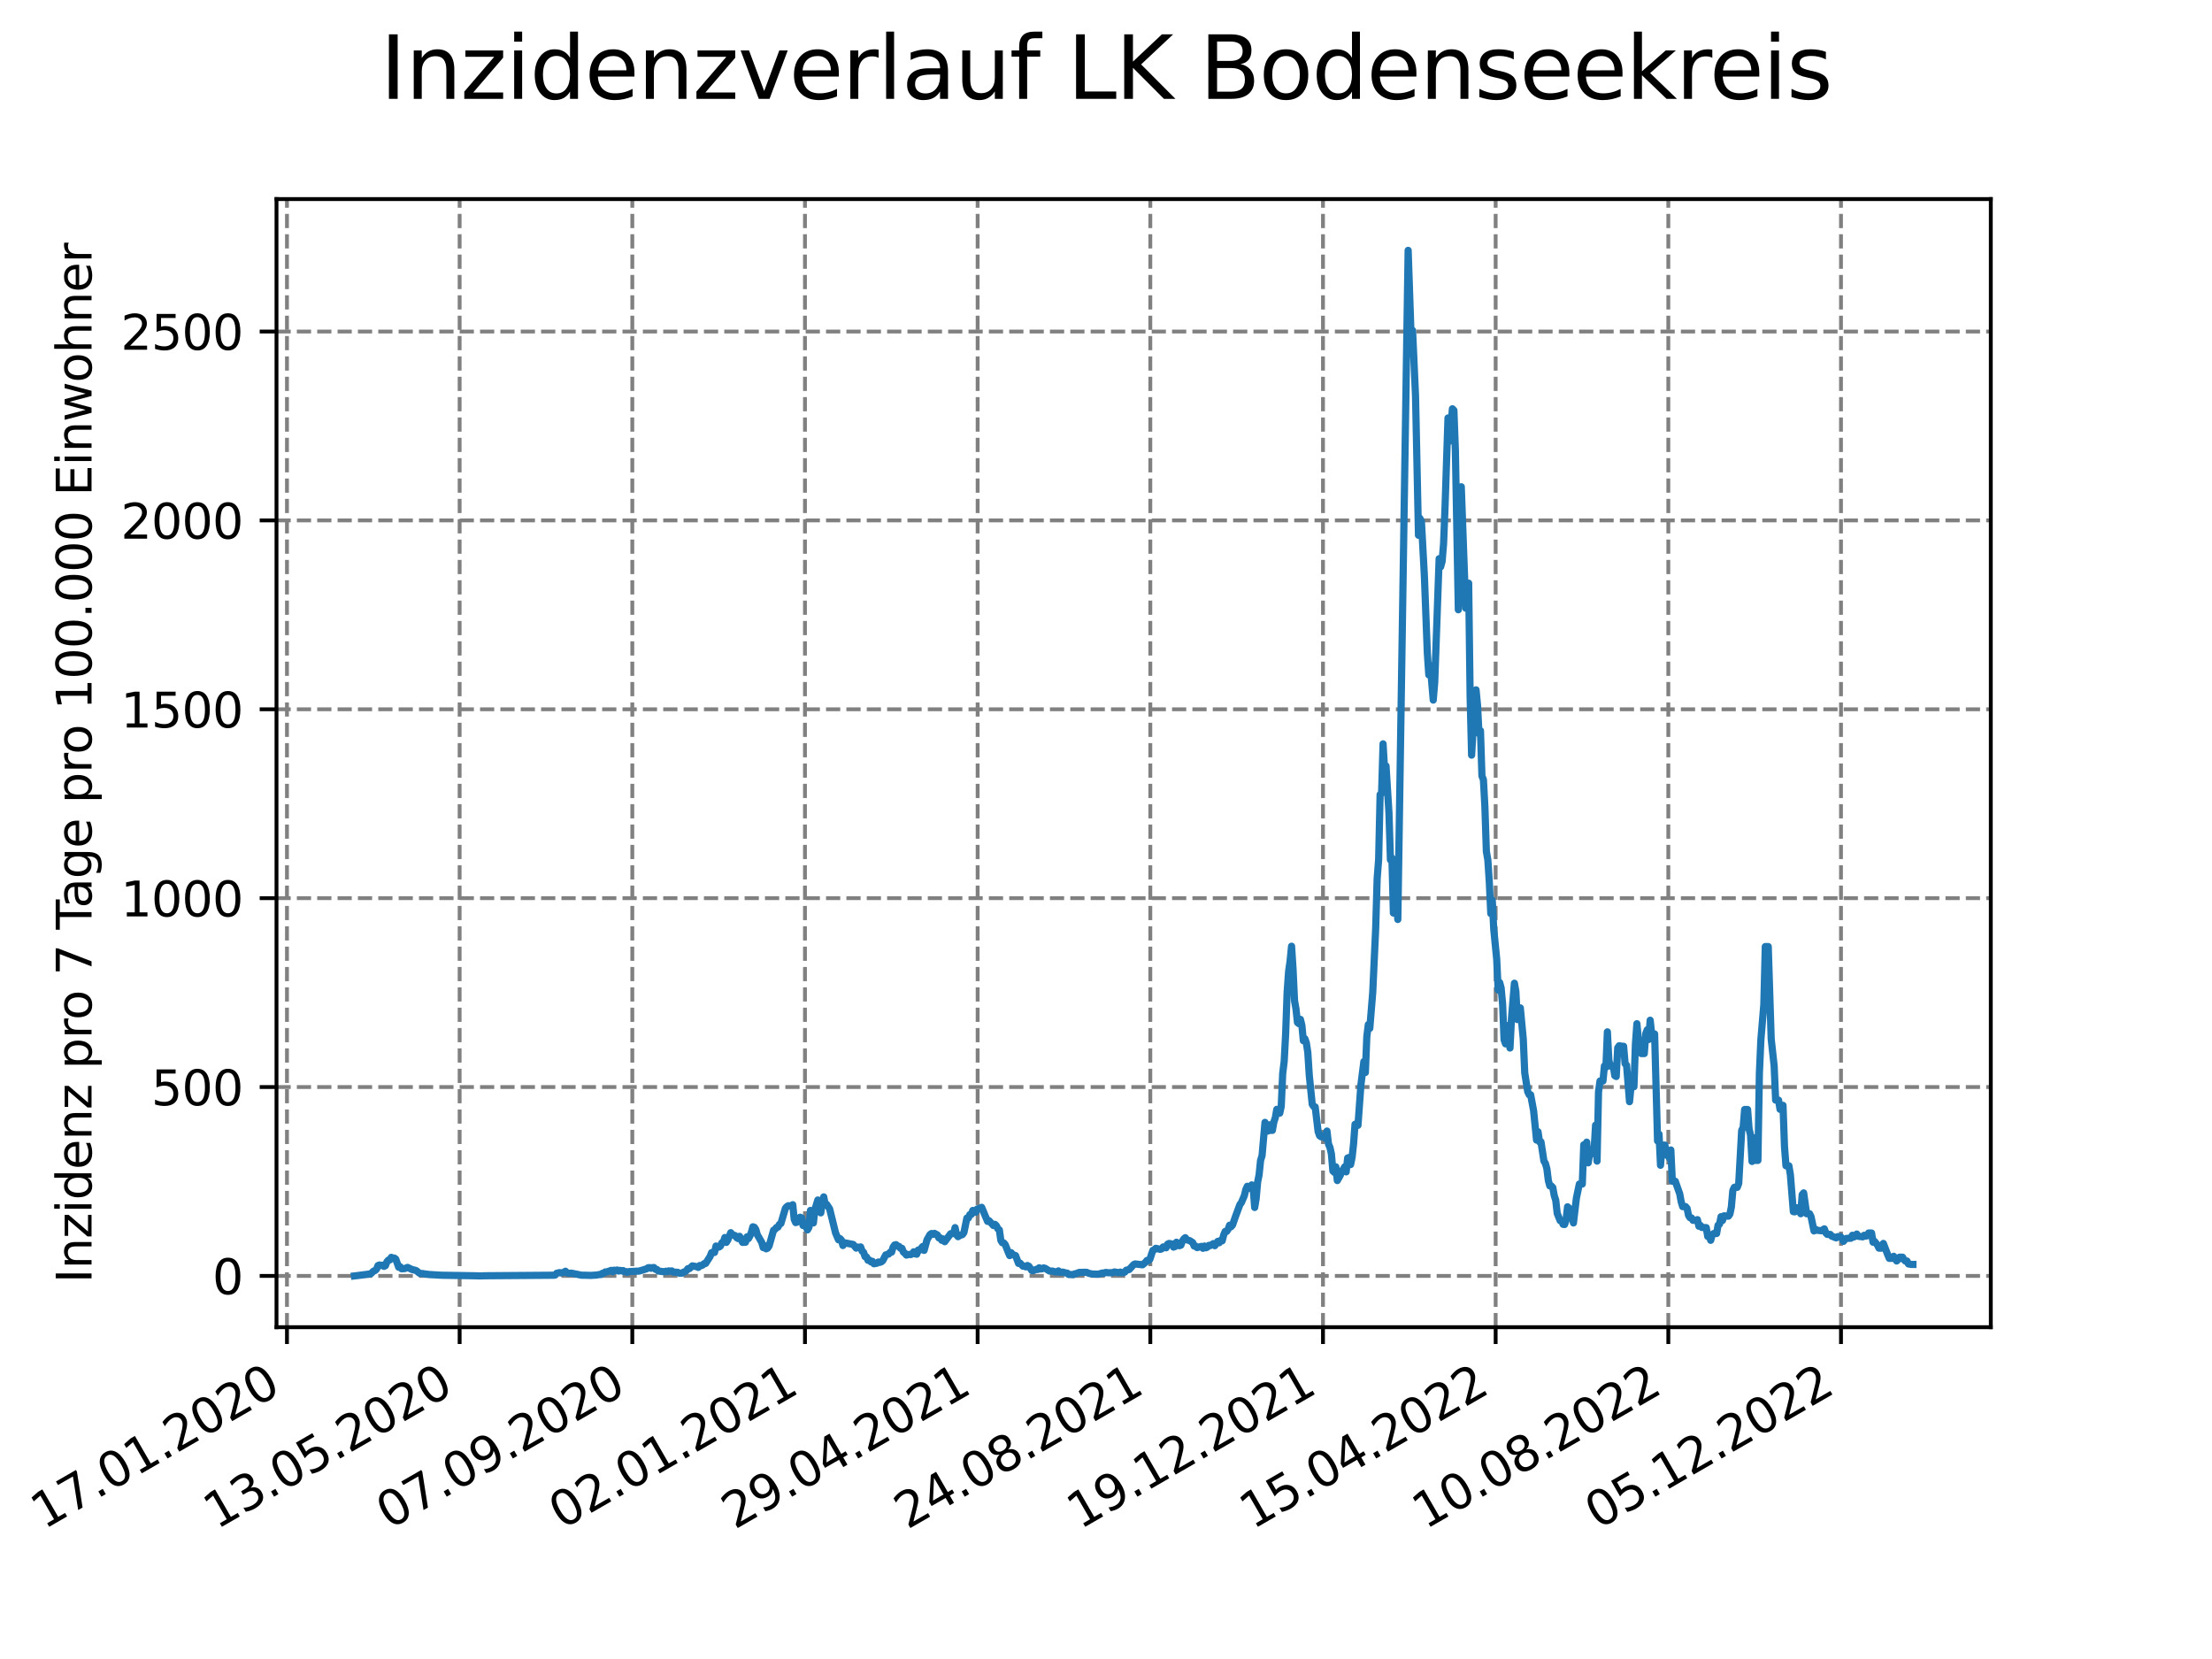 <?xml version="1.0" encoding="utf-8" standalone="no"?>
<!DOCTYPE svg PUBLIC "-//W3C//DTD SVG 1.1//EN"
  "http://www.w3.org/Graphics/SVG/1.1/DTD/svg11.dtd">
<svg xmlns:xlink="http://www.w3.org/1999/xlink" width="460.8pt" height="345.6pt" viewBox="0 0 460.8 345.6" xmlns="http://www.w3.org/2000/svg" version="1.1">
 <defs>
  <style type="text/css">*{stroke-linejoin: round; stroke-linecap: butt}</style>
 </defs>
 <g id="figure_1">
  <g id="patch_1">
   <path d="M 0 345.6 
L 460.8 345.6 
L 460.8 0 
L 0 0 
z
" style="fill: #ffffff"/>
  </g>
  <g id="axes_1">
   <g id="patch_2">
    <path d="M 57.6 276.48 
L 414.72 276.48 
L 414.72 41.472 
L 57.6 41.472 
z
" style="fill: #ffffff"/>
   </g>
   <g id="matplotlib.axis_1">
    <g id="xtick_1">
     <g id="line2d_1">
      <path d="M 59.78 276.48 
L 59.78 41.472 
" clip-path="url(#pc6082369a8)" style="fill: none; stroke-dasharray: 2.96,1.28; stroke-dashoffset: 0; stroke: #808080; stroke-width: 0.8"/>
     </g>
     <g id="line2d_2">
      <defs>
       <path id="m1aa2a3c48d" d="M 0 0 
L 0 3.5 
" style="stroke: #000000; stroke-width: 0.8"/>
      </defs>
      <g>
       <use xlink:href="#m1aa2a3c48d" x="59.78" y="276.48" style="stroke: #000000; stroke-width: 0.8"/>
      </g>
     </g>
     <g id="text_1">
      <!-- 17.01.2020 -->
      <g transform="translate(9.155 318.689) rotate(-30) scale(0.1 -0.1)">
       <defs>
        <path id="DejaVuSans-31" d="M 794 531 
L 1825 531 
L 1825 4091 
L 703 3866 
L 703 4441 
L 1819 4666 
L 2450 4666 
L 2450 531 
L 3481 531 
L 3481 0 
L 794 0 
L 794 531 
z
" transform="scale(0.016)"/>
        <path id="DejaVuSans-37" d="M 525 4666 
L 3525 4666 
L 3525 4397 
L 1831 0 
L 1172 0 
L 2766 4134 
L 525 4134 
L 525 4666 
z
" transform="scale(0.016)"/>
        <path id="DejaVuSans-2e" d="M 684 794 
L 1344 794 
L 1344 0 
L 684 0 
L 684 794 
z
" transform="scale(0.016)"/>
        <path id="DejaVuSans-30" d="M 2034 4250 
Q 1547 4250 1301 3770 
Q 1056 3291 1056 2328 
Q 1056 1369 1301 889 
Q 1547 409 2034 409 
Q 2525 409 2770 889 
Q 3016 1369 3016 2328 
Q 3016 3291 2770 3770 
Q 2525 4250 2034 4250 
z
M 2034 4750 
Q 2819 4750 3233 4129 
Q 3647 3509 3647 2328 
Q 3647 1150 3233 529 
Q 2819 -91 2034 -91 
Q 1250 -91 836 529 
Q 422 1150 422 2328 
Q 422 3509 836 4129 
Q 1250 4750 2034 4750 
z
" transform="scale(0.016)"/>
        <path id="DejaVuSans-32" d="M 1228 531 
L 3431 531 
L 3431 0 
L 469 0 
L 469 531 
Q 828 903 1448 1529 
Q 2069 2156 2228 2338 
Q 2531 2678 2651 2914 
Q 2772 3150 2772 3378 
Q 2772 3750 2511 3984 
Q 2250 4219 1831 4219 
Q 1534 4219 1204 4116 
Q 875 4013 500 3803 
L 500 4441 
Q 881 4594 1212 4672 
Q 1544 4750 1819 4750 
Q 2544 4750 2975 4387 
Q 3406 4025 3406 3419 
Q 3406 3131 3298 2873 
Q 3191 2616 2906 2266 
Q 2828 2175 2409 1742 
Q 1991 1309 1228 531 
z
" transform="scale(0.016)"/>
       </defs>
       <use xlink:href="#DejaVuSans-31"/>
       <use xlink:href="#DejaVuSans-37" x="63.623"/>
       <use xlink:href="#DejaVuSans-2e" x="127.246"/>
       <use xlink:href="#DejaVuSans-30" x="159.033"/>
       <use xlink:href="#DejaVuSans-31" x="222.656"/>
       <use xlink:href="#DejaVuSans-2e" x="286.279"/>
       <use xlink:href="#DejaVuSans-32" x="318.066"/>
       <use xlink:href="#DejaVuSans-30" x="381.689"/>
       <use xlink:href="#DejaVuSans-32" x="445.312"/>
       <use xlink:href="#DejaVuSans-30" x="508.936"/>
      </g>
     </g>
    </g>
    <g id="xtick_2">
     <g id="line2d_3">
      <path d="M 95.75 276.48 
L 95.75 41.472 
" clip-path="url(#pc6082369a8)" style="fill: none; stroke-dasharray: 2.96,1.28; stroke-dashoffset: 0; stroke: #808080; stroke-width: 0.8"/>
     </g>
     <g id="line2d_4">
      <g>
       <use xlink:href="#m1aa2a3c48d" x="95.75" y="276.48" style="stroke: #000000; stroke-width: 0.8"/>
      </g>
     </g>
     <g id="text_2">
      <!-- 13.05.2020 -->
      <g transform="translate(45.125 318.689) rotate(-30) scale(0.1 -0.1)">
       <defs>
        <path id="DejaVuSans-33" d="M 2597 2516 
Q 3050 2419 3304 2112 
Q 3559 1806 3559 1356 
Q 3559 666 3084 287 
Q 2609 -91 1734 -91 
Q 1441 -91 1130 -33 
Q 819 25 488 141 
L 488 750 
Q 750 597 1062 519 
Q 1375 441 1716 441 
Q 2309 441 2620 675 
Q 2931 909 2931 1356 
Q 2931 1769 2642 2001 
Q 2353 2234 1838 2234 
L 1294 2234 
L 1294 2753 
L 1863 2753 
Q 2328 2753 2575 2939 
Q 2822 3125 2822 3475 
Q 2822 3834 2567 4026 
Q 2313 4219 1838 4219 
Q 1578 4219 1281 4162 
Q 984 4106 628 3988 
L 628 4550 
Q 988 4650 1302 4700 
Q 1616 4750 1894 4750 
Q 2613 4750 3031 4423 
Q 3450 4097 3450 3541 
Q 3450 3153 3228 2886 
Q 3006 2619 2597 2516 
z
" transform="scale(0.016)"/>
        <path id="DejaVuSans-35" d="M 691 4666 
L 3169 4666 
L 3169 4134 
L 1269 4134 
L 1269 2991 
Q 1406 3038 1543 3061 
Q 1681 3084 1819 3084 
Q 2600 3084 3056 2656 
Q 3513 2228 3513 1497 
Q 3513 744 3044 326 
Q 2575 -91 1722 -91 
Q 1428 -91 1123 -41 
Q 819 9 494 109 
L 494 744 
Q 775 591 1075 516 
Q 1375 441 1709 441 
Q 2250 441 2565 725 
Q 2881 1009 2881 1497 
Q 2881 1984 2565 2268 
Q 2250 2553 1709 2553 
Q 1456 2553 1204 2497 
Q 953 2441 691 2322 
L 691 4666 
z
" transform="scale(0.016)"/>
       </defs>
       <use xlink:href="#DejaVuSans-31"/>
       <use xlink:href="#DejaVuSans-33" x="63.623"/>
       <use xlink:href="#DejaVuSans-2e" x="127.246"/>
       <use xlink:href="#DejaVuSans-30" x="159.033"/>
       <use xlink:href="#DejaVuSans-35" x="222.656"/>
       <use xlink:href="#DejaVuSans-2e" x="286.279"/>
       <use xlink:href="#DejaVuSans-32" x="318.066"/>
       <use xlink:href="#DejaVuSans-30" x="381.689"/>
       <use xlink:href="#DejaVuSans-32" x="445.312"/>
       <use xlink:href="#DejaVuSans-30" x="508.936"/>
      </g>
     </g>
    </g>
    <g id="xtick_3">
     <g id="line2d_5">
      <path d="M 131.721 276.48 
L 131.721 41.472 
" clip-path="url(#pc6082369a8)" style="fill: none; stroke-dasharray: 2.96,1.28; stroke-dashoffset: 0; stroke: #808080; stroke-width: 0.8"/>
     </g>
     <g id="line2d_6">
      <g>
       <use xlink:href="#m1aa2a3c48d" x="131.721" y="276.48" style="stroke: #000000; stroke-width: 0.8"/>
      </g>
     </g>
     <g id="text_3">
      <!-- 07.09.2020 -->
      <g transform="translate(81.096 318.689) rotate(-30) scale(0.1 -0.1)">
       <defs>
        <path id="DejaVuSans-39" d="M 703 97 
L 703 672 
Q 941 559 1184 500 
Q 1428 441 1663 441 
Q 2288 441 2617 861 
Q 2947 1281 2994 2138 
Q 2813 1869 2534 1725 
Q 2256 1581 1919 1581 
Q 1219 1581 811 2004 
Q 403 2428 403 3163 
Q 403 3881 828 4315 
Q 1253 4750 1959 4750 
Q 2769 4750 3195 4129 
Q 3622 3509 3622 2328 
Q 3622 1225 3098 567 
Q 2575 -91 1691 -91 
Q 1453 -91 1209 -44 
Q 966 3 703 97 
z
M 1959 2075 
Q 2384 2075 2632 2365 
Q 2881 2656 2881 3163 
Q 2881 3666 2632 3958 
Q 2384 4250 1959 4250 
Q 1534 4250 1286 3958 
Q 1038 3666 1038 3163 
Q 1038 2656 1286 2365 
Q 1534 2075 1959 2075 
z
" transform="scale(0.016)"/>
       </defs>
       <use xlink:href="#DejaVuSans-30"/>
       <use xlink:href="#DejaVuSans-37" x="63.623"/>
       <use xlink:href="#DejaVuSans-2e" x="127.246"/>
       <use xlink:href="#DejaVuSans-30" x="159.033"/>
       <use xlink:href="#DejaVuSans-39" x="222.656"/>
       <use xlink:href="#DejaVuSans-2e" x="286.279"/>
       <use xlink:href="#DejaVuSans-32" x="318.066"/>
       <use xlink:href="#DejaVuSans-30" x="381.689"/>
       <use xlink:href="#DejaVuSans-32" x="445.312"/>
       <use xlink:href="#DejaVuSans-30" x="508.936"/>
      </g>
     </g>
    </g>
    <g id="xtick_4">
     <g id="line2d_7">
      <path d="M 167.691 276.48 
L 167.691 41.472 
" clip-path="url(#pc6082369a8)" style="fill: none; stroke-dasharray: 2.96,1.28; stroke-dashoffset: 0; stroke: #808080; stroke-width: 0.8"/>
     </g>
     <g id="line2d_8">
      <g>
       <use xlink:href="#m1aa2a3c48d" x="167.691" y="276.48" style="stroke: #000000; stroke-width: 0.8"/>
      </g>
     </g>
     <g id="text_4">
      <!-- 02.01.2021 -->
      <g transform="translate(117.066 318.689) rotate(-30) scale(0.1 -0.1)">
       <use xlink:href="#DejaVuSans-30"/>
       <use xlink:href="#DejaVuSans-32" x="63.623"/>
       <use xlink:href="#DejaVuSans-2e" x="127.246"/>
       <use xlink:href="#DejaVuSans-30" x="159.033"/>
       <use xlink:href="#DejaVuSans-31" x="222.656"/>
       <use xlink:href="#DejaVuSans-2e" x="286.279"/>
       <use xlink:href="#DejaVuSans-32" x="318.066"/>
       <use xlink:href="#DejaVuSans-30" x="381.689"/>
       <use xlink:href="#DejaVuSans-32" x="445.312"/>
       <use xlink:href="#DejaVuSans-31" x="508.936"/>
      </g>
     </g>
    </g>
    <g id="xtick_5">
     <g id="line2d_9">
      <path d="M 203.661 276.48 
L 203.661 41.472 
" clip-path="url(#pc6082369a8)" style="fill: none; stroke-dasharray: 2.96,1.28; stroke-dashoffset: 0; stroke: #808080; stroke-width: 0.8"/>
     </g>
     <g id="line2d_10">
      <g>
       <use xlink:href="#m1aa2a3c48d" x="203.661" y="276.48" style="stroke: #000000; stroke-width: 0.8"/>
      </g>
     </g>
     <g id="text_5">
      <!-- 29.04.2021 -->
      <g transform="translate(153.036 318.689) rotate(-30) scale(0.1 -0.1)">
       <defs>
        <path id="DejaVuSans-34" d="M 2419 4116 
L 825 1625 
L 2419 1625 
L 2419 4116 
z
M 2253 4666 
L 3047 4666 
L 3047 1625 
L 3713 1625 
L 3713 1100 
L 3047 1100 
L 3047 0 
L 2419 0 
L 2419 1100 
L 313 1100 
L 313 1709 
L 2253 4666 
z
" transform="scale(0.016)"/>
       </defs>
       <use xlink:href="#DejaVuSans-32"/>
       <use xlink:href="#DejaVuSans-39" x="63.623"/>
       <use xlink:href="#DejaVuSans-2e" x="127.246"/>
       <use xlink:href="#DejaVuSans-30" x="159.033"/>
       <use xlink:href="#DejaVuSans-34" x="222.656"/>
       <use xlink:href="#DejaVuSans-2e" x="286.279"/>
       <use xlink:href="#DejaVuSans-32" x="318.066"/>
       <use xlink:href="#DejaVuSans-30" x="381.689"/>
       <use xlink:href="#DejaVuSans-32" x="445.312"/>
       <use xlink:href="#DejaVuSans-31" x="508.936"/>
      </g>
     </g>
    </g>
    <g id="xtick_6">
     <g id="line2d_11">
      <path d="M 239.631 276.48 
L 239.631 41.472 
" clip-path="url(#pc6082369a8)" style="fill: none; stroke-dasharray: 2.96,1.28; stroke-dashoffset: 0; stroke: #808080; stroke-width: 0.8"/>
     </g>
     <g id="line2d_12">
      <g>
       <use xlink:href="#m1aa2a3c48d" x="239.631" y="276.48" style="stroke: #000000; stroke-width: 0.8"/>
      </g>
     </g>
     <g id="text_6">
      <!-- 24.08.2021 -->
      <g transform="translate(189.006 318.689) rotate(-30) scale(0.1 -0.1)">
       <defs>
        <path id="DejaVuSans-38" d="M 2034 2216 
Q 1584 2216 1326 1975 
Q 1069 1734 1069 1313 
Q 1069 891 1326 650 
Q 1584 409 2034 409 
Q 2484 409 2743 651 
Q 3003 894 3003 1313 
Q 3003 1734 2745 1975 
Q 2488 2216 2034 2216 
z
M 1403 2484 
Q 997 2584 770 2862 
Q 544 3141 544 3541 
Q 544 4100 942 4425 
Q 1341 4750 2034 4750 
Q 2731 4750 3128 4425 
Q 3525 4100 3525 3541 
Q 3525 3141 3298 2862 
Q 3072 2584 2669 2484 
Q 3125 2378 3379 2068 
Q 3634 1759 3634 1313 
Q 3634 634 3220 271 
Q 2806 -91 2034 -91 
Q 1263 -91 848 271 
Q 434 634 434 1313 
Q 434 1759 690 2068 
Q 947 2378 1403 2484 
z
M 1172 3481 
Q 1172 3119 1398 2916 
Q 1625 2713 2034 2713 
Q 2441 2713 2670 2916 
Q 2900 3119 2900 3481 
Q 2900 3844 2670 4047 
Q 2441 4250 2034 4250 
Q 1625 4250 1398 4047 
Q 1172 3844 1172 3481 
z
" transform="scale(0.016)"/>
       </defs>
       <use xlink:href="#DejaVuSans-32"/>
       <use xlink:href="#DejaVuSans-34" x="63.623"/>
       <use xlink:href="#DejaVuSans-2e" x="127.246"/>
       <use xlink:href="#DejaVuSans-30" x="159.033"/>
       <use xlink:href="#DejaVuSans-38" x="222.656"/>
       <use xlink:href="#DejaVuSans-2e" x="286.279"/>
       <use xlink:href="#DejaVuSans-32" x="318.066"/>
       <use xlink:href="#DejaVuSans-30" x="381.689"/>
       <use xlink:href="#DejaVuSans-32" x="445.312"/>
       <use xlink:href="#DejaVuSans-31" x="508.936"/>
      </g>
     </g>
    </g>
    <g id="xtick_7">
     <g id="line2d_13">
      <path d="M 275.602 276.48 
L 275.602 41.472 
" clip-path="url(#pc6082369a8)" style="fill: none; stroke-dasharray: 2.96,1.28; stroke-dashoffset: 0; stroke: #808080; stroke-width: 0.8"/>
     </g>
     <g id="line2d_14">
      <g>
       <use xlink:href="#m1aa2a3c48d" x="275.602" y="276.48" style="stroke: #000000; stroke-width: 0.8"/>
      </g>
     </g>
     <g id="text_7">
      <!-- 19.12.2021 -->
      <g transform="translate(224.977 318.689) rotate(-30) scale(0.1 -0.1)">
       <use xlink:href="#DejaVuSans-31"/>
       <use xlink:href="#DejaVuSans-39" x="63.623"/>
       <use xlink:href="#DejaVuSans-2e" x="127.246"/>
       <use xlink:href="#DejaVuSans-31" x="159.033"/>
       <use xlink:href="#DejaVuSans-32" x="222.656"/>
       <use xlink:href="#DejaVuSans-2e" x="286.279"/>
       <use xlink:href="#DejaVuSans-32" x="318.066"/>
       <use xlink:href="#DejaVuSans-30" x="381.689"/>
       <use xlink:href="#DejaVuSans-32" x="445.312"/>
       <use xlink:href="#DejaVuSans-31" x="508.936"/>
      </g>
     </g>
    </g>
    <g id="xtick_8">
     <g id="line2d_15">
      <path d="M 311.572 276.48 
L 311.572 41.472 
" clip-path="url(#pc6082369a8)" style="fill: none; stroke-dasharray: 2.96,1.28; stroke-dashoffset: 0; stroke: #808080; stroke-width: 0.8"/>
     </g>
     <g id="line2d_16">
      <g>
       <use xlink:href="#m1aa2a3c48d" x="311.572" y="276.48" style="stroke: #000000; stroke-width: 0.8"/>
      </g>
     </g>
     <g id="text_8">
      <!-- 15.04.2022 -->
      <g transform="translate(260.947 318.689) rotate(-30) scale(0.1 -0.1)">
       <use xlink:href="#DejaVuSans-31"/>
       <use xlink:href="#DejaVuSans-35" x="63.623"/>
       <use xlink:href="#DejaVuSans-2e" x="127.246"/>
       <use xlink:href="#DejaVuSans-30" x="159.033"/>
       <use xlink:href="#DejaVuSans-34" x="222.656"/>
       <use xlink:href="#DejaVuSans-2e" x="286.279"/>
       <use xlink:href="#DejaVuSans-32" x="318.066"/>
       <use xlink:href="#DejaVuSans-30" x="381.689"/>
       <use xlink:href="#DejaVuSans-32" x="445.312"/>
       <use xlink:href="#DejaVuSans-32" x="508.936"/>
      </g>
     </g>
    </g>
    <g id="xtick_9">
     <g id="line2d_17">
      <path d="M 347.542 276.48 
L 347.542 41.472 
" clip-path="url(#pc6082369a8)" style="fill: none; stroke-dasharray: 2.96,1.28; stroke-dashoffset: 0; stroke: #808080; stroke-width: 0.8"/>
     </g>
     <g id="line2d_18">
      <g>
       <use xlink:href="#m1aa2a3c48d" x="347.542" y="276.48" style="stroke: #000000; stroke-width: 0.8"/>
      </g>
     </g>
     <g id="text_9">
      <!-- 10.08.2022 -->
      <g transform="translate(296.917 318.689) rotate(-30) scale(0.1 -0.1)">
       <use xlink:href="#DejaVuSans-31"/>
       <use xlink:href="#DejaVuSans-30" x="63.623"/>
       <use xlink:href="#DejaVuSans-2e" x="127.246"/>
       <use xlink:href="#DejaVuSans-30" x="159.033"/>
       <use xlink:href="#DejaVuSans-38" x="222.656"/>
       <use xlink:href="#DejaVuSans-2e" x="286.279"/>
       <use xlink:href="#DejaVuSans-32" x="318.066"/>
       <use xlink:href="#DejaVuSans-30" x="381.689"/>
       <use xlink:href="#DejaVuSans-32" x="445.312"/>
       <use xlink:href="#DejaVuSans-32" x="508.936"/>
      </g>
     </g>
    </g>
    <g id="xtick_10">
     <g id="line2d_19">
      <path d="M 383.512 276.48 
L 383.512 41.472 
" clip-path="url(#pc6082369a8)" style="fill: none; stroke-dasharray: 2.96,1.28; stroke-dashoffset: 0; stroke: #808080; stroke-width: 0.8"/>
     </g>
     <g id="line2d_20">
      <g>
       <use xlink:href="#m1aa2a3c48d" x="383.512" y="276.48" style="stroke: #000000; stroke-width: 0.8"/>
      </g>
     </g>
     <g id="text_10">
      <!-- 05.12.2022 -->
      <g transform="translate(332.887 318.689) rotate(-30) scale(0.1 -0.1)">
       <use xlink:href="#DejaVuSans-30"/>
       <use xlink:href="#DejaVuSans-35" x="63.623"/>
       <use xlink:href="#DejaVuSans-2e" x="127.246"/>
       <use xlink:href="#DejaVuSans-31" x="159.033"/>
       <use xlink:href="#DejaVuSans-32" x="222.656"/>
       <use xlink:href="#DejaVuSans-2e" x="286.279"/>
       <use xlink:href="#DejaVuSans-32" x="318.066"/>
       <use xlink:href="#DejaVuSans-30" x="381.689"/>
       <use xlink:href="#DejaVuSans-32" x="445.312"/>
       <use xlink:href="#DejaVuSans-32" x="508.936"/>
      </g>
     </g>
    </g>
   </g>
   <g id="matplotlib.axis_2">
    <g id="ytick_1">
     <g id="line2d_21">
      <path d="M 57.6 265.798 
L 414.72 265.798 
" clip-path="url(#pc6082369a8)" style="fill: none; stroke-dasharray: 2.96,1.28; stroke-dashoffset: 0; stroke: #808080; stroke-width: 0.8"/>
     </g>
     <g id="line2d_22">
      <defs>
       <path id="m0d3b05988c" d="M 0 0 
L -3.5 0 
" style="stroke: #000000; stroke-width: 0.8"/>
      </defs>
      <g>
       <use xlink:href="#m0d3b05988c" x="57.6" y="265.798" style="stroke: #000000; stroke-width: 0.8"/>
      </g>
     </g>
     <g id="text_11">
      <!-- 0 -->
      <g transform="translate(44.237 269.597) scale(0.1 -0.1)">
       <use xlink:href="#DejaVuSans-30"/>
      </g>
     </g>
    </g>
    <g id="ytick_2">
     <g id="line2d_23">
      <path d="M 57.6 226.451 
L 414.72 226.451 
" clip-path="url(#pc6082369a8)" style="fill: none; stroke-dasharray: 2.96,1.28; stroke-dashoffset: 0; stroke: #808080; stroke-width: 0.8"/>
     </g>
     <g id="line2d_24">
      <g>
       <use xlink:href="#m0d3b05988c" x="57.6" y="226.451" style="stroke: #000000; stroke-width: 0.8"/>
      </g>
     </g>
     <g id="text_12">
      <!-- 500 -->
      <g transform="translate(31.512 230.25) scale(0.1 -0.1)">
       <use xlink:href="#DejaVuSans-35"/>
       <use xlink:href="#DejaVuSans-30" x="63.623"/>
       <use xlink:href="#DejaVuSans-30" x="127.246"/>
      </g>
     </g>
    </g>
    <g id="ytick_3">
     <g id="line2d_25">
      <path d="M 57.6 187.104 
L 414.72 187.104 
" clip-path="url(#pc6082369a8)" style="fill: none; stroke-dasharray: 2.96,1.28; stroke-dashoffset: 0; stroke: #808080; stroke-width: 0.8"/>
     </g>
     <g id="line2d_26">
      <g>
       <use xlink:href="#m0d3b05988c" x="57.6" y="187.104" style="stroke: #000000; stroke-width: 0.8"/>
      </g>
     </g>
     <g id="text_13">
      <!-- 1000 -->
      <g transform="translate(25.15 190.903) scale(0.1 -0.1)">
       <use xlink:href="#DejaVuSans-31"/>
       <use xlink:href="#DejaVuSans-30" x="63.623"/>
       <use xlink:href="#DejaVuSans-30" x="127.246"/>
       <use xlink:href="#DejaVuSans-30" x="190.869"/>
      </g>
     </g>
    </g>
    <g id="ytick_4">
     <g id="line2d_27">
      <path d="M 57.6 147.756 
L 414.72 147.756 
" clip-path="url(#pc6082369a8)" style="fill: none; stroke-dasharray: 2.96,1.28; stroke-dashoffset: 0; stroke: #808080; stroke-width: 0.8"/>
     </g>
     <g id="line2d_28">
      <g>
       <use xlink:href="#m0d3b05988c" x="57.6" y="147.756" style="stroke: #000000; stroke-width: 0.8"/>
      </g>
     </g>
     <g id="text_14">
      <!-- 1500 -->
      <g transform="translate(25.15 151.556) scale(0.1 -0.1)">
       <use xlink:href="#DejaVuSans-31"/>
       <use xlink:href="#DejaVuSans-35" x="63.623"/>
       <use xlink:href="#DejaVuSans-30" x="127.246"/>
       <use xlink:href="#DejaVuSans-30" x="190.869"/>
      </g>
     </g>
    </g>
    <g id="ytick_5">
     <g id="line2d_29">
      <path d="M 57.6 108.409 
L 414.72 108.409 
" clip-path="url(#pc6082369a8)" style="fill: none; stroke-dasharray: 2.96,1.28; stroke-dashoffset: 0; stroke: #808080; stroke-width: 0.8"/>
     </g>
     <g id="line2d_30">
      <g>
       <use xlink:href="#m0d3b05988c" x="57.6" y="108.409" style="stroke: #000000; stroke-width: 0.8"/>
      </g>
     </g>
     <g id="text_15">
      <!-- 2000 -->
      <g transform="translate(25.15 112.209) scale(0.1 -0.1)">
       <use xlink:href="#DejaVuSans-32"/>
       <use xlink:href="#DejaVuSans-30" x="63.623"/>
       <use xlink:href="#DejaVuSans-30" x="127.246"/>
       <use xlink:href="#DejaVuSans-30" x="190.869"/>
      </g>
     </g>
    </g>
    <g id="ytick_6">
     <g id="line2d_31">
      <path d="M 57.6 69.062 
L 414.72 69.062 
" clip-path="url(#pc6082369a8)" style="fill: none; stroke-dasharray: 2.96,1.28; stroke-dashoffset: 0; stroke: #808080; stroke-width: 0.8"/>
     </g>
     <g id="line2d_32">
      <g>
       <use xlink:href="#m0d3b05988c" x="57.6" y="69.062" style="stroke: #000000; stroke-width: 0.8"/>
      </g>
     </g>
     <g id="text_16">
      <!-- 2500 -->
      <g transform="translate(25.15 72.861) scale(0.1 -0.1)">
       <use xlink:href="#DejaVuSans-32"/>
       <use xlink:href="#DejaVuSans-35" x="63.623"/>
       <use xlink:href="#DejaVuSans-30" x="127.246"/>
       <use xlink:href="#DejaVuSans-30" x="190.869"/>
      </g>
     </g>
    </g>
    <g id="text_17">
     <!-- Inzidenz pro 7 Tage pro 100.000 Einwohner -->
     <g transform="translate(19.07 267.301) rotate(-90) scale(0.1 -0.1)">
      <defs>
       <path id="DejaVuSans-49" d="M 628 4666 
L 1259 4666 
L 1259 0 
L 628 0 
L 628 4666 
z
" transform="scale(0.016)"/>
       <path id="DejaVuSans-6e" d="M 3513 2113 
L 3513 0 
L 2938 0 
L 2938 2094 
Q 2938 2591 2744 2837 
Q 2550 3084 2163 3084 
Q 1697 3084 1428 2787 
Q 1159 2491 1159 1978 
L 1159 0 
L 581 0 
L 581 3500 
L 1159 3500 
L 1159 2956 
Q 1366 3272 1645 3428 
Q 1925 3584 2291 3584 
Q 2894 3584 3203 3211 
Q 3513 2838 3513 2113 
z
" transform="scale(0.016)"/>
       <path id="DejaVuSans-7a" d="M 353 3500 
L 3084 3500 
L 3084 2975 
L 922 459 
L 3084 459 
L 3084 0 
L 275 0 
L 275 525 
L 2438 3041 
L 353 3041 
L 353 3500 
z
" transform="scale(0.016)"/>
       <path id="DejaVuSans-69" d="M 603 3500 
L 1178 3500 
L 1178 0 
L 603 0 
L 603 3500 
z
M 603 4863 
L 1178 4863 
L 1178 4134 
L 603 4134 
L 603 4863 
z
" transform="scale(0.016)"/>
       <path id="DejaVuSans-64" d="M 2906 2969 
L 2906 4863 
L 3481 4863 
L 3481 0 
L 2906 0 
L 2906 525 
Q 2725 213 2448 61 
Q 2172 -91 1784 -91 
Q 1150 -91 751 415 
Q 353 922 353 1747 
Q 353 2572 751 3078 
Q 1150 3584 1784 3584 
Q 2172 3584 2448 3432 
Q 2725 3281 2906 2969 
z
M 947 1747 
Q 947 1113 1208 752 
Q 1469 391 1925 391 
Q 2381 391 2643 752 
Q 2906 1113 2906 1747 
Q 2906 2381 2643 2742 
Q 2381 3103 1925 3103 
Q 1469 3103 1208 2742 
Q 947 2381 947 1747 
z
" transform="scale(0.016)"/>
       <path id="DejaVuSans-65" d="M 3597 1894 
L 3597 1613 
L 953 1613 
Q 991 1019 1311 708 
Q 1631 397 2203 397 
Q 2534 397 2845 478 
Q 3156 559 3463 722 
L 3463 178 
Q 3153 47 2828 -22 
Q 2503 -91 2169 -91 
Q 1331 -91 842 396 
Q 353 884 353 1716 
Q 353 2575 817 3079 
Q 1281 3584 2069 3584 
Q 2775 3584 3186 3129 
Q 3597 2675 3597 1894 
z
M 3022 2063 
Q 3016 2534 2758 2815 
Q 2500 3097 2075 3097 
Q 1594 3097 1305 2825 
Q 1016 2553 972 2059 
L 3022 2063 
z
" transform="scale(0.016)"/>
       <path id="DejaVuSans-20" transform="scale(0.016)"/>
       <path id="DejaVuSans-70" d="M 1159 525 
L 1159 -1331 
L 581 -1331 
L 581 3500 
L 1159 3500 
L 1159 2969 
Q 1341 3281 1617 3432 
Q 1894 3584 2278 3584 
Q 2916 3584 3314 3078 
Q 3713 2572 3713 1747 
Q 3713 922 3314 415 
Q 2916 -91 2278 -91 
Q 1894 -91 1617 61 
Q 1341 213 1159 525 
z
M 3116 1747 
Q 3116 2381 2855 2742 
Q 2594 3103 2138 3103 
Q 1681 3103 1420 2742 
Q 1159 2381 1159 1747 
Q 1159 1113 1420 752 
Q 1681 391 2138 391 
Q 2594 391 2855 752 
Q 3116 1113 3116 1747 
z
" transform="scale(0.016)"/>
       <path id="DejaVuSans-72" d="M 2631 2963 
Q 2534 3019 2420 3045 
Q 2306 3072 2169 3072 
Q 1681 3072 1420 2755 
Q 1159 2438 1159 1844 
L 1159 0 
L 581 0 
L 581 3500 
L 1159 3500 
L 1159 2956 
Q 1341 3275 1631 3429 
Q 1922 3584 2338 3584 
Q 2397 3584 2469 3576 
Q 2541 3569 2628 3553 
L 2631 2963 
z
" transform="scale(0.016)"/>
       <path id="DejaVuSans-6f" d="M 1959 3097 
Q 1497 3097 1228 2736 
Q 959 2375 959 1747 
Q 959 1119 1226 758 
Q 1494 397 1959 397 
Q 2419 397 2687 759 
Q 2956 1122 2956 1747 
Q 2956 2369 2687 2733 
Q 2419 3097 1959 3097 
z
M 1959 3584 
Q 2709 3584 3137 3096 
Q 3566 2609 3566 1747 
Q 3566 888 3137 398 
Q 2709 -91 1959 -91 
Q 1206 -91 779 398 
Q 353 888 353 1747 
Q 353 2609 779 3096 
Q 1206 3584 1959 3584 
z
" transform="scale(0.016)"/>
       <path id="DejaVuSans-54" d="M -19 4666 
L 3928 4666 
L 3928 4134 
L 2272 4134 
L 2272 0 
L 1638 0 
L 1638 4134 
L -19 4134 
L -19 4666 
z
" transform="scale(0.016)"/>
       <path id="DejaVuSans-61" d="M 2194 1759 
Q 1497 1759 1228 1600 
Q 959 1441 959 1056 
Q 959 750 1161 570 
Q 1363 391 1709 391 
Q 2188 391 2477 730 
Q 2766 1069 2766 1631 
L 2766 1759 
L 2194 1759 
z
M 3341 1997 
L 3341 0 
L 2766 0 
L 2766 531 
Q 2569 213 2275 61 
Q 1981 -91 1556 -91 
Q 1019 -91 701 211 
Q 384 513 384 1019 
Q 384 1609 779 1909 
Q 1175 2209 1959 2209 
L 2766 2209 
L 2766 2266 
Q 2766 2663 2505 2880 
Q 2244 3097 1772 3097 
Q 1472 3097 1187 3025 
Q 903 2953 641 2809 
L 641 3341 
Q 956 3463 1253 3523 
Q 1550 3584 1831 3584 
Q 2591 3584 2966 3190 
Q 3341 2797 3341 1997 
z
" transform="scale(0.016)"/>
       <path id="DejaVuSans-67" d="M 2906 1791 
Q 2906 2416 2648 2759 
Q 2391 3103 1925 3103 
Q 1463 3103 1205 2759 
Q 947 2416 947 1791 
Q 947 1169 1205 825 
Q 1463 481 1925 481 
Q 2391 481 2648 825 
Q 2906 1169 2906 1791 
z
M 3481 434 
Q 3481 -459 3084 -895 
Q 2688 -1331 1869 -1331 
Q 1566 -1331 1297 -1286 
Q 1028 -1241 775 -1147 
L 775 -588 
Q 1028 -725 1275 -790 
Q 1522 -856 1778 -856 
Q 2344 -856 2625 -561 
Q 2906 -266 2906 331 
L 2906 616 
Q 2728 306 2450 153 
Q 2172 0 1784 0 
Q 1141 0 747 490 
Q 353 981 353 1791 
Q 353 2603 747 3093 
Q 1141 3584 1784 3584 
Q 2172 3584 2450 3431 
Q 2728 3278 2906 2969 
L 2906 3500 
L 3481 3500 
L 3481 434 
z
" transform="scale(0.016)"/>
       <path id="DejaVuSans-45" d="M 628 4666 
L 3578 4666 
L 3578 4134 
L 1259 4134 
L 1259 2753 
L 3481 2753 
L 3481 2222 
L 1259 2222 
L 1259 531 
L 3634 531 
L 3634 0 
L 628 0 
L 628 4666 
z
" transform="scale(0.016)"/>
       <path id="DejaVuSans-77" d="M 269 3500 
L 844 3500 
L 1563 769 
L 2278 3500 
L 2956 3500 
L 3675 769 
L 4391 3500 
L 4966 3500 
L 4050 0 
L 3372 0 
L 2619 2869 
L 1863 0 
L 1184 0 
L 269 3500 
z
" transform="scale(0.016)"/>
       <path id="DejaVuSans-68" d="M 3513 2113 
L 3513 0 
L 2938 0 
L 2938 2094 
Q 2938 2591 2744 2837 
Q 2550 3084 2163 3084 
Q 1697 3084 1428 2787 
Q 1159 2491 1159 1978 
L 1159 0 
L 581 0 
L 581 4863 
L 1159 4863 
L 1159 2956 
Q 1366 3272 1645 3428 
Q 1925 3584 2291 3584 
Q 2894 3584 3203 3211 
Q 3513 2838 3513 2113 
z
" transform="scale(0.016)"/>
      </defs>
      <use xlink:href="#DejaVuSans-49"/>
      <use xlink:href="#DejaVuSans-6e" x="29.492"/>
      <use xlink:href="#DejaVuSans-7a" x="92.871"/>
      <use xlink:href="#DejaVuSans-69" x="145.361"/>
      <use xlink:href="#DejaVuSans-64" x="173.145"/>
      <use xlink:href="#DejaVuSans-65" x="236.621"/>
      <use xlink:href="#DejaVuSans-6e" x="298.145"/>
      <use xlink:href="#DejaVuSans-7a" x="361.523"/>
      <use xlink:href="#DejaVuSans-20" x="414.014"/>
      <use xlink:href="#DejaVuSans-70" x="445.801"/>
      <use xlink:href="#DejaVuSans-72" x="509.277"/>
      <use xlink:href="#DejaVuSans-6f" x="548.141"/>
      <use xlink:href="#DejaVuSans-20" x="609.322"/>
      <use xlink:href="#DejaVuSans-37" x="641.109"/>
      <use xlink:href="#DejaVuSans-20" x="704.732"/>
      <use xlink:href="#DejaVuSans-54" x="736.52"/>
      <use xlink:href="#DejaVuSans-61" x="781.104"/>
      <use xlink:href="#DejaVuSans-67" x="842.383"/>
      <use xlink:href="#DejaVuSans-65" x="905.859"/>
      <use xlink:href="#DejaVuSans-20" x="967.383"/>
      <use xlink:href="#DejaVuSans-70" x="999.17"/>
      <use xlink:href="#DejaVuSans-72" x="1062.646"/>
      <use xlink:href="#DejaVuSans-6f" x="1101.51"/>
      <use xlink:href="#DejaVuSans-20" x="1162.691"/>
      <use xlink:href="#DejaVuSans-31" x="1194.479"/>
      <use xlink:href="#DejaVuSans-30" x="1258.102"/>
      <use xlink:href="#DejaVuSans-30" x="1321.725"/>
      <use xlink:href="#DejaVuSans-2e" x="1385.348"/>
      <use xlink:href="#DejaVuSans-30" x="1417.135"/>
      <use xlink:href="#DejaVuSans-30" x="1480.758"/>
      <use xlink:href="#DejaVuSans-30" x="1544.381"/>
      <use xlink:href="#DejaVuSans-20" x="1608.004"/>
      <use xlink:href="#DejaVuSans-45" x="1639.791"/>
      <use xlink:href="#DejaVuSans-69" x="1702.975"/>
      <use xlink:href="#DejaVuSans-6e" x="1730.758"/>
      <use xlink:href="#DejaVuSans-77" x="1794.137"/>
      <use xlink:href="#DejaVuSans-6f" x="1875.924"/>
      <use xlink:href="#DejaVuSans-68" x="1937.105"/>
      <use xlink:href="#DejaVuSans-6e" x="2000.484"/>
      <use xlink:href="#DejaVuSans-65" x="2063.863"/>
      <use xlink:href="#DejaVuSans-72" x="2125.387"/>
     </g>
    </g>
   </g>
   <g id="line2d_33">
    <path d="M 73.833 265.798 
L 74.755 265.689 
L 77.215 265.364 
L 77.829 264.785 
L 78.137 264.676 
L 78.444 264.387 
L 78.752 263.627 
L 79.059 263.518 
L 79.367 263.627 
L 79.674 263.554 
L 79.981 263.808 
L 80.289 263.663 
L 80.596 262.867 
L 80.904 262.505 
L 81.211 262.469 
L 81.519 261.926 
L 81.826 262.107 
L 82.134 262.071 
L 82.441 262.288 
L 83.056 263.989 
L 83.363 263.88 
L 83.671 264.314 
L 84.286 264.278 
L 84.9 264.025 
L 85.823 264.459 
L 86.438 264.604 
L 86.745 264.712 
L 87.36 265.219 
L 87.667 265.327 
L 87.975 265.291 
L 88.59 265.4 
L 89.512 265.508 
L 91.357 265.617 
L 91.972 265.653 
L 98.735 265.762 
L 99.965 265.798 
L 101.195 265.762 
L 115.337 265.653 
L 115.644 265.617 
L 115.952 265.255 
L 116.567 265.11 
L 116.874 265.183 
L 117.489 265.038 
L 117.796 264.821 
L 118.104 265.146 
L 118.411 265.255 
L 119.026 265.219 
L 121.178 265.653 
L 121.793 265.653 
L 123.023 265.689 
L 124.253 265.617 
L 124.867 265.508 
L 125.175 265.508 
L 125.482 265.255 
L 125.79 265.219 
L 126.097 264.966 
L 126.405 264.966 
L 127.327 264.64 
L 127.634 264.929 
L 127.942 264.604 
L 128.249 264.676 
L 128.557 264.567 
L 128.864 264.785 
L 129.172 264.64 
L 129.479 264.748 
L 129.786 264.676 
L 130.094 264.929 
L 130.401 264.893 
L 130.709 265.038 
L 131.016 264.893 
L 133.168 264.785 
L 134.705 264.314 
L 135.013 264.097 
L 135.32 264.061 
L 135.628 264.206 
L 135.935 264.061 
L 136.243 264.061 
L 136.55 264.423 
L 136.858 264.459 
L 137.165 264.785 
L 138.395 264.929 
L 138.702 264.821 
L 139.01 264.893 
L 139.317 264.748 
L 139.624 264.821 
L 139.932 264.748 
L 140.239 265.002 
L 141.162 265.038 
L 141.469 265.219 
L 142.084 265.219 
L 142.391 265.002 
L 142.699 264.929 
L 143.006 264.676 
L 143.314 264.278 
L 143.621 264.278 
L 144.236 263.699 
L 145.158 263.88 
L 145.466 264.025 
L 145.773 263.627 
L 146.081 263.663 
L 146.388 263.518 
L 146.696 263.229 
L 147.003 263.192 
L 147.925 261.745 
L 148.233 260.949 
L 148.848 260.913 
L 149.155 259.574 
L 149.77 259.791 
L 150.077 259.574 
L 150.385 258.886 
L 150.692 258.741 
L 151 257.801 
L 151.307 258.814 
L 151.615 258.307 
L 152.229 256.787 
L 152.537 257.185 
L 153.152 257.403 
L 153.459 257.837 
L 153.767 258.018 
L 154.074 257.547 
L 154.689 258.814 
L 155.304 258.778 
L 155.611 257.656 
L 155.919 258.018 
L 156.226 257.475 
L 156.534 256.679 
L 156.841 255.557 
L 157.148 255.666 
L 157.456 256.136 
L 157.763 257.222 
L 158.686 258.814 
L 158.993 259.899 
L 159.3 259.501 
L 159.608 260.153 
L 159.915 260.008 
L 160.223 259.538 
L 161.145 256.281 
L 161.453 256.1 
L 161.76 255.702 
L 162.067 255.629 
L 162.375 255.051 
L 162.682 254.87 
L 163.605 251.721 
L 163.912 251.36 
L 164.22 251.179 
L 164.834 251.215 
L 165.142 250.961 
L 165.449 254.001 
L 165.757 254.689 
L 166.064 254.58 
L 166.679 253.567 
L 166.986 253.712 
L 167.294 255.304 
L 167.601 254.906 
L 168.216 256.208 
L 168.524 255.666 
L 168.831 252.156 
L 169.139 254.291 
L 169.446 254.761 
L 169.753 251.975 
L 170.368 249.984 
L 170.676 250.708 
L 170.983 252.662 
L 171.291 250.455 
L 171.598 249.333 
L 171.905 250.961 
L 172.213 250.889 
L 172.828 251.83 
L 174.058 256.824 
L 174.672 258.271 
L 174.98 258.018 
L 175.287 258.343 
L 175.595 259.465 
L 175.902 258.886 
L 177.747 259.248 
L 178.362 260.008 
L 178.669 259.791 
L 178.977 259.863 
L 179.284 259.755 
L 179.591 260.623 
L 179.899 260.876 
L 180.206 261.781 
L 180.514 261.854 
L 180.821 262.541 
L 181.129 262.505 
L 181.436 262.867 
L 181.743 262.758 
L 182.051 263.265 
L 182.666 263.156 
L 182.973 262.903 
L 183.281 262.975 
L 183.588 262.867 
L 183.896 262.613 
L 184.51 261.419 
L 185.125 261.238 
L 185.433 260.876 
L 185.74 260.84 
L 186.048 259.791 
L 186.355 259.357 
L 186.662 259.284 
L 186.97 259.574 
L 187.277 259.646 
L 187.585 260.044 
L 187.892 260.044 
L 188.2 260.84 
L 188.507 261.057 
L 188.815 261.455 
L 189.429 261.311 
L 189.737 261.347 
L 190.044 261.202 
L 190.352 260.768 
L 190.659 261.202 
L 190.967 261.275 
L 191.274 260.406 
L 191.581 260.442 
L 192.196 259.682 
L 192.504 260.478 
L 193.119 258.271 
L 193.734 257.185 
L 194.041 256.968 
L 194.348 257.149 
L 194.656 256.932 
L 195.271 257.258 
L 195.578 257.873 
L 195.886 257.873 
L 196.193 258.38 
L 196.5 258.09 
L 196.808 258.669 
L 198.038 257.005 
L 198.653 256.968 
L 198.96 255.738 
L 199.267 257.222 
L 199.575 257.62 
L 199.882 257.403 
L 200.497 257.185 
L 200.805 256.751 
L 201.42 253.748 
L 201.727 253.748 
L 202.034 253.024 
L 202.342 252.988 
L 202.649 252.156 
L 202.957 252.517 
L 203.264 252.517 
L 203.572 251.866 
L 203.879 251.758 
L 204.186 251.794 
L 204.494 251.504 
L 205.724 254.435 
L 206.031 254.291 
L 206.953 255.304 
L 207.261 255.051 
L 207.568 255.34 
L 207.876 255.991 
L 208.183 256.208 
L 208.491 258.38 
L 208.798 258.886 
L 209.105 258.922 
L 209.413 259.284 
L 210.028 260.84 
L 210.335 261.564 
L 210.643 260.949 
L 210.95 261.347 
L 211.565 261.564 
L 212.18 263.192 
L 212.487 263.12 
L 213.102 263.771 
L 213.41 263.771 
L 213.717 263.916 
L 214.024 263.627 
L 214.332 263.771 
L 214.947 264.676 
L 215.254 264.712 
L 215.869 264.423 
L 216.177 264.459 
L 216.484 264.097 
L 216.791 264.35 
L 217.099 264.314 
L 217.406 264.133 
L 217.714 264.206 
L 218.636 264.785 
L 219.251 264.785 
L 219.866 264.966 
L 220.173 264.966 
L 220.481 264.748 
L 220.788 265.038 
L 221.403 265.002 
L 222.018 265.183 
L 222.325 265.219 
L 222.633 265.508 
L 223.248 265.508 
L 223.555 265.545 
L 223.862 265.364 
L 224.17 265.327 
L 224.785 265.074 
L 226.015 265.038 
L 226.322 265.038 
L 226.937 265.291 
L 227.552 265.4 
L 228.781 265.436 
L 229.704 265.183 
L 230.011 265.219 
L 230.319 265.074 
L 230.934 265.146 
L 231.856 265.11 
L 232.163 264.966 
L 232.778 265.074 
L 233.086 265.11 
L 233.393 265.002 
L 233.7 265.146 
L 234.315 265.002 
L 234.623 264.604 
L 235.238 264.459 
L 236.16 263.446 
L 236.467 263.301 
L 238.005 263.482 
L 238.62 262.975 
L 238.927 262.577 
L 239.234 262.613 
L 239.542 262.324 
L 240.157 260.478 
L 240.464 260.334 
L 240.772 260.044 
L 241.694 260.261 
L 242.001 260.153 
L 242.309 259.755 
L 242.616 259.755 
L 242.924 259.936 
L 243.231 259.176 
L 243.539 259.031 
L 244.153 259.14 
L 244.461 259.791 
L 244.768 259.682 
L 245.076 258.778 
L 245.383 259.429 
L 245.691 259.501 
L 245.998 259.393 
L 246.305 258.561 
L 246.613 258.09 
L 246.92 257.837 
L 247.228 258.271 
L 247.843 258.452 
L 248.458 258.85 
L 248.765 259.574 
L 249.072 259.574 
L 249.38 259.899 
L 249.995 259.719 
L 250.302 259.646 
L 250.61 260.044 
L 250.917 259.574 
L 251.224 259.936 
L 251.532 259.791 
L 251.839 259.429 
L 252.147 259.465 
L 252.762 259.067 
L 253.069 259.501 
L 253.684 258.597 
L 253.991 258.886 
L 254.299 258.38 
L 254.606 258.488 
L 254.914 257.258 
L 255.221 256.534 
L 255.529 256.534 
L 255.836 256.1 
L 256.143 255.231 
L 256.451 255.557 
L 256.758 255.195 
L 257.373 253.422 
L 258.296 250.925 
L 258.603 250.527 
L 259.218 249.08 
L 259.525 247.813 
L 259.833 247.126 
L 260.14 247.56 
L 260.448 247.56 
L 260.755 246.836 
L 261.062 247.451 
L 261.37 251.54 
L 261.677 249.731 
L 261.985 246.257 
L 262.292 244.737 
L 262.6 241.734 
L 262.907 240.757 
L 263.522 233.809 
L 263.829 235.618 
L 264.137 235.618 
L 264.444 234.316 
L 264.752 235.474 
L 265.059 235.474 
L 265.367 233.737 
L 265.674 232.832 
L 265.981 231.095 
L 266.289 231.24 
L 266.596 231.891 
L 266.904 230.48 
L 267.211 223.605 
L 267.519 221.108 
L 267.826 215.318 
L 268.134 206.706 
L 268.441 202.363 
L 268.748 200.228 
L 269.056 197.116 
L 269.363 201.821 
L 269.671 208.443 
L 269.978 210.18 
L 270.286 213.002 
L 270.593 213.255 
L 270.9 212.351 
L 271.208 213.617 
L 271.515 216.802 
L 271.823 216.367 
L 272.13 217.236 
L 272.438 219.226 
L 272.745 224.003 
L 273.36 230.046 
L 273.667 230.516 
L 273.975 230.589 
L 274.59 235.727 
L 274.897 236.596 
L 275.205 236.813 
L 275.512 236.596 
L 276.127 237.138 
L 276.434 235.618 
L 276.742 238.296 
L 277.049 239.02 
L 277.357 240.395 
L 277.664 243.941 
L 277.972 244.231 
L 278.279 243.073 
L 278.586 245.932 
L 279.201 244.846 
L 279.509 243.941 
L 279.816 243.616 
L 280.124 243.073 
L 280.431 244.122 
L 280.739 241.227 
L 281.046 241.119 
L 281.353 242.602 
L 281.661 241.119 
L 281.968 238.332 
L 282.276 234.207 
L 282.583 234.099 
L 282.891 234.424 
L 283.505 225.957 
L 284.12 221.144 
L 284.428 223.424 
L 284.735 215.933 
L 285.043 213.436 
L 285.35 214.232 
L 285.965 206.742 
L 286.58 193.389 
L 286.887 183.004 
L 287.195 179.096 
L 287.502 165.526 
L 287.81 165.272 
L 288.117 154.959 
L 288.424 160.17 
L 288.732 159.555 
L 289.347 169.361 
L 289.654 179.132 
L 289.962 178.734 
L 290.269 190.205 
L 290.577 183.329 
L 291.191 191.544 
L 293.343 52.154 
L 293.958 70.139 
L 294.266 68.836 
L 294.881 82.514 
L 295.496 111.5 
L 295.803 107.99 
L 296.11 108.641 
L 296.725 120.003 
L 297.34 136.07 
L 297.648 140.593 
L 297.955 138.639 
L 298.57 145.84 
L 298.877 142.149 
L 299.8 116.385 
L 300.107 118.086 
L 300.415 116.964 
L 300.722 113.273 
L 301.029 105.601 
L 301.644 87.074 
L 301.952 91.923 
L 302.567 85.156 
L 302.874 85.482 
L 303.181 93.768 
L 303.796 127.024 
L 304.104 105.312 
L 304.411 101.404 
L 305.334 126.698 
L 305.641 125.287 
L 305.948 121.487 
L 306.256 145.225 
L 306.563 157.311 
L 306.871 151.847 
L 307.178 149.17 
L 307.486 143.705 
L 307.793 146.854 
L 308.1 152.824 
L 308.408 152.209 
L 308.715 161.654 
L 309.023 162.414 
L 309.33 168.059 
L 309.638 177.395 
L 309.945 179.132 
L 310.253 183.8 
L 310.56 190.313 
L 310.867 187.527 
L 311.175 193.606 
L 311.79 199.794 
L 312.097 206.235 
L 312.405 204.679 
L 312.712 205.801 
L 313.02 209.166 
L 313.327 216.585 
L 313.634 217.453 
L 313.942 213.653 
L 314.249 213.798 
L 314.557 218.321 
L 314.864 212.206 
L 315.479 204.824 
L 315.786 206.561 
L 316.094 212.387 
L 316.401 209.962 
L 316.709 209.962 
L 317.324 216.44 
L 317.631 223.496 
L 318.246 227.404 
L 318.553 228.056 
L 318.861 228.056 
L 319.476 231.385 
L 320.091 237.5 
L 320.398 235.763 
L 320.705 237.862 
L 321.013 237.862 
L 321.628 241.879 
L 321.935 242.349 
L 322.243 243.471 
L 322.55 245.932 
L 322.858 247.053 
L 323.165 247.053 
L 323.472 247.379 
L 323.78 249.08 
L 324.087 250.021 
L 324.395 252.771 
L 325.01 254.291 
L 325.317 254.291 
L 325.624 255.051 
L 325.932 255.087 
L 326.239 254.182 
L 326.547 251.396 
L 326.854 251.685 
L 327.162 253.133 
L 327.469 253.133 
L 327.777 254.761 
L 328.391 249.586 
L 329.006 246.655 
L 329.621 246.655 
L 329.929 238.477 
L 330.236 240.142 
L 330.543 237.934 
L 330.851 242.241 
L 331.158 240.323 
L 331.773 240.323 
L 332.081 239.563 
L 332.388 234.388 
L 332.696 241.879 
L 333.003 227.44 
L 333.31 225.197 
L 333.925 225.197 
L 334.233 222.049 
L 334.54 222.338 
L 334.848 214.956 
L 335.155 220.891 
L 335.462 222.085 
L 336.077 222.085 
L 336.385 224.075 
L 336.692 224.256 
L 337 218.285 
L 337.307 217.851 
L 337.922 217.96 
L 338.229 217.96 
L 338.537 221.578 
L 338.844 221.904 
L 339.459 229.503 
L 339.767 226.391 
L 340.381 226.391 
L 340.689 217.489 
L 340.996 213.255 
L 341.304 216.548 
L 341.919 219.479 
L 342.534 219.479 
L 342.841 215.318 
L 343.148 214.522 
L 343.456 216.548 
L 343.763 212.532 
L 344.071 215.39 
L 344.686 215.39 
L 345.3 237.681 
L 345.608 236.27 
L 345.915 242.747 
L 346.223 238.55 
L 346.838 238.55 
L 347.145 240.648 
L 347.453 239.925 
L 347.76 241.227 
L 348.067 239.563 
L 348.375 246.076 
L 348.99 246.076 
L 349.912 248.682 
L 350.22 250.346 
L 350.527 251.36 
L 351.142 251.36 
L 351.449 251.721 
L 351.757 253.205 
L 352.064 253.675 
L 352.372 253.712 
L 352.679 254.218 
L 353.294 254.218 
L 353.601 254.073 
L 353.909 255.449 
L 354.216 255.268 
L 354.524 255.702 
L 355.446 255.738 
L 355.753 257.584 
L 356.061 257.33 
L 356.368 258.38 
L 356.676 257.258 
L 356.983 256.968 
L 357.598 256.968 
L 357.905 255.231 
L 358.213 255.014 
L 358.52 253.458 
L 358.828 254.254 
L 359.135 253.277 
L 360.058 253.35 
L 360.365 252.916 
L 360.672 251.468 
L 360.98 247.994 
L 361.287 247.343 
L 361.902 247.343 
L 362.21 246.511 
L 362.824 235.474 
L 363.132 234.859 
L 363.439 231.131 
L 364.054 231.131 
L 364.362 235.148 
L 364.669 236.451 
L 364.977 241.951 
L 365.284 237.03 
L 365.591 241.734 
L 366.206 241.734 
L 366.514 223.568 
L 366.821 216.621 
L 367.436 209.275 
L 367.743 197.189 
L 368.358 197.189 
L 368.973 216.44 
L 369.588 222.049 
L 369.896 229.177 
L 370.51 229.177 
L 370.818 231.095 
L 371.125 230.95 
L 371.433 230.263 
L 371.74 238.803 
L 372.048 242.856 
L 372.662 242.856 
L 372.97 244.737 
L 373.585 252.409 
L 373.892 252.445 
L 374.2 251.613 
L 374.815 251.613 
L 375.122 252.843 
L 375.429 248.863 
L 375.737 248.501 
L 376.352 252.843 
L 376.967 252.843 
L 377.274 253.458 
L 377.889 256.426 
L 378.196 256.064 
L 378.504 256.281 
L 379.426 256.389 
L 380.041 255.991 
L 380.348 256.824 
L 380.656 257.149 
L 381.271 257.149 
L 381.578 257.511 
L 382.5 257.873 
L 382.808 257.62 
L 383.423 257.62 
L 383.73 257.982 
L 384.038 258.597 
L 384.345 258.163 
L 384.653 257.982 
L 385.575 257.945 
L 385.882 257.33 
L 386.19 257.692 
L 386.805 257.077 
L 387.112 257.547 
L 388.034 257.656 
L 388.342 257.33 
L 388.649 257.511 
L 388.957 257.439 
L 389.264 256.86 
L 389.879 256.86 
L 390.186 258.778 
L 390.494 258.597 
L 391.109 259.357 
L 391.416 260.008 
L 392.031 260.008 
L 392.339 259.031 
L 393.261 261.419 
L 393.568 262.143 
L 394.183 262.143 
L 394.491 261.709 
L 395.105 262.686 
L 395.413 262.396 
L 395.72 261.89 
L 396.335 261.89 
L 396.643 262.432 
L 396.95 262.722 
L 397.258 262.686 
L 397.565 263.301 
L 398.18 263.41 
L 398.487 263.41 
L 398.487 263.41 
" clip-path="url(#pc6082369a8)" style="fill: none; stroke: #1f77b4; stroke-width: 1.5; stroke-linecap: square"/>
   </g>
   <g id="patch_3">
    <path d="M 57.6 276.48 
L 57.6 41.472 
" style="fill: none; stroke: #000000; stroke-width: 0.8; stroke-linejoin: miter; stroke-linecap: square"/>
   </g>
   <g id="patch_4">
    <path d="M 414.72 276.48 
L 414.72 41.472 
" style="fill: none; stroke: #000000; stroke-width: 0.8; stroke-linejoin: miter; stroke-linecap: square"/>
   </g>
   <g id="patch_5">
    <path d="M 57.6 276.48 
L 414.72 276.48 
" style="fill: none; stroke: #000000; stroke-width: 0.8; stroke-linejoin: miter; stroke-linecap: square"/>
   </g>
   <g id="patch_6">
    <path d="M 57.6 41.472 
L 414.72 41.472 
" style="fill: none; stroke: #000000; stroke-width: 0.8; stroke-linejoin: miter; stroke-linecap: square"/>
   </g>
  </g>
  <g id="text_18">
   <!-- Inzidenzverlauf LK Bodenseekreis -->
   <g transform="translate(79.213 20.589) scale(0.18 -0.18)">
    <defs>
     <path id="DejaVuSans-76" d="M 191 3500 
L 800 3500 
L 1894 563 
L 2988 3500 
L 3597 3500 
L 2284 0 
L 1503 0 
L 191 3500 
z
" transform="scale(0.016)"/>
     <path id="DejaVuSans-6c" d="M 603 4863 
L 1178 4863 
L 1178 0 
L 603 0 
L 603 4863 
z
" transform="scale(0.016)"/>
     <path id="DejaVuSans-75" d="M 544 1381 
L 544 3500 
L 1119 3500 
L 1119 1403 
Q 1119 906 1312 657 
Q 1506 409 1894 409 
Q 2359 409 2629 706 
Q 2900 1003 2900 1516 
L 2900 3500 
L 3475 3500 
L 3475 0 
L 2900 0 
L 2900 538 
Q 2691 219 2414 64 
Q 2138 -91 1772 -91 
Q 1169 -91 856 284 
Q 544 659 544 1381 
z
M 1991 3584 
L 1991 3584 
z
" transform="scale(0.016)"/>
     <path id="DejaVuSans-66" d="M 2375 4863 
L 2375 4384 
L 1825 4384 
Q 1516 4384 1395 4259 
Q 1275 4134 1275 3809 
L 1275 3500 
L 2222 3500 
L 2222 3053 
L 1275 3053 
L 1275 0 
L 697 0 
L 697 3053 
L 147 3053 
L 147 3500 
L 697 3500 
L 697 3744 
Q 697 4328 969 4595 
Q 1241 4863 1831 4863 
L 2375 4863 
z
" transform="scale(0.016)"/>
     <path id="DejaVuSans-4c" d="M 628 4666 
L 1259 4666 
L 1259 531 
L 3531 531 
L 3531 0 
L 628 0 
L 628 4666 
z
" transform="scale(0.016)"/>
     <path id="DejaVuSans-4b" d="M 628 4666 
L 1259 4666 
L 1259 2694 
L 3353 4666 
L 4166 4666 
L 1850 2491 
L 4331 0 
L 3500 0 
L 1259 2247 
L 1259 0 
L 628 0 
L 628 4666 
z
" transform="scale(0.016)"/>
     <path id="DejaVuSans-42" d="M 1259 2228 
L 1259 519 
L 2272 519 
Q 2781 519 3026 730 
Q 3272 941 3272 1375 
Q 3272 1813 3026 2020 
Q 2781 2228 2272 2228 
L 1259 2228 
z
M 1259 4147 
L 1259 2741 
L 2194 2741 
Q 2656 2741 2882 2914 
Q 3109 3088 3109 3444 
Q 3109 3797 2882 3972 
Q 2656 4147 2194 4147 
L 1259 4147 
z
M 628 4666 
L 2241 4666 
Q 2963 4666 3353 4366 
Q 3744 4066 3744 3513 
Q 3744 3084 3544 2831 
Q 3344 2578 2956 2516 
Q 3422 2416 3680 2098 
Q 3938 1781 3938 1306 
Q 3938 681 3513 340 
Q 3088 0 2303 0 
L 628 0 
L 628 4666 
z
" transform="scale(0.016)"/>
     <path id="DejaVuSans-73" d="M 2834 3397 
L 2834 2853 
Q 2591 2978 2328 3040 
Q 2066 3103 1784 3103 
Q 1356 3103 1142 2972 
Q 928 2841 928 2578 
Q 928 2378 1081 2264 
Q 1234 2150 1697 2047 
L 1894 2003 
Q 2506 1872 2764 1633 
Q 3022 1394 3022 966 
Q 3022 478 2636 193 
Q 2250 -91 1575 -91 
Q 1294 -91 989 -36 
Q 684 19 347 128 
L 347 722 
Q 666 556 975 473 
Q 1284 391 1588 391 
Q 1994 391 2212 530 
Q 2431 669 2431 922 
Q 2431 1156 2273 1281 
Q 2116 1406 1581 1522 
L 1381 1569 
Q 847 1681 609 1914 
Q 372 2147 372 2553 
Q 372 3047 722 3315 
Q 1072 3584 1716 3584 
Q 2034 3584 2315 3537 
Q 2597 3491 2834 3397 
z
" transform="scale(0.016)"/>
     <path id="DejaVuSans-6b" d="M 581 4863 
L 1159 4863 
L 1159 1991 
L 2875 3500 
L 3609 3500 
L 1753 1863 
L 3688 0 
L 2938 0 
L 1159 1709 
L 1159 0 
L 581 0 
L 581 4863 
z
" transform="scale(0.016)"/>
    </defs>
    <use xlink:href="#DejaVuSans-49"/>
    <use xlink:href="#DejaVuSans-6e" x="29.492"/>
    <use xlink:href="#DejaVuSans-7a" x="92.871"/>
    <use xlink:href="#DejaVuSans-69" x="145.361"/>
    <use xlink:href="#DejaVuSans-64" x="173.145"/>
    <use xlink:href="#DejaVuSans-65" x="236.621"/>
    <use xlink:href="#DejaVuSans-6e" x="298.145"/>
    <use xlink:href="#DejaVuSans-7a" x="361.523"/>
    <use xlink:href="#DejaVuSans-76" x="414.014"/>
    <use xlink:href="#DejaVuSans-65" x="473.193"/>
    <use xlink:href="#DejaVuSans-72" x="534.717"/>
    <use xlink:href="#DejaVuSans-6c" x="575.83"/>
    <use xlink:href="#DejaVuSans-61" x="603.613"/>
    <use xlink:href="#DejaVuSans-75" x="664.893"/>
    <use xlink:href="#DejaVuSans-66" x="728.271"/>
    <use xlink:href="#DejaVuSans-20" x="763.477"/>
    <use xlink:href="#DejaVuSans-4c" x="795.264"/>
    <use xlink:href="#DejaVuSans-4b" x="850.977"/>
    <use xlink:href="#DejaVuSans-20" x="916.553"/>
    <use xlink:href="#DejaVuSans-42" x="948.34"/>
    <use xlink:href="#DejaVuSans-6f" x="1016.943"/>
    <use xlink:href="#DejaVuSans-64" x="1078.125"/>
    <use xlink:href="#DejaVuSans-65" x="1141.602"/>
    <use xlink:href="#DejaVuSans-6e" x="1203.125"/>
    <use xlink:href="#DejaVuSans-73" x="1266.504"/>
    <use xlink:href="#DejaVuSans-65" x="1318.604"/>
    <use xlink:href="#DejaVuSans-65" x="1380.127"/>
    <use xlink:href="#DejaVuSans-6b" x="1441.65"/>
    <use xlink:href="#DejaVuSans-72" x="1499.561"/>
    <use xlink:href="#DejaVuSans-65" x="1538.424"/>
    <use xlink:href="#DejaVuSans-69" x="1599.947"/>
    <use xlink:href="#DejaVuSans-73" x="1627.73"/>
   </g>
  </g>
 </g>
 <defs>
  <clipPath id="pc6082369a8">
   <rect x="57.6" y="41.472" width="357.12" height="235.008"/>
  </clipPath>
 </defs>
</svg>
